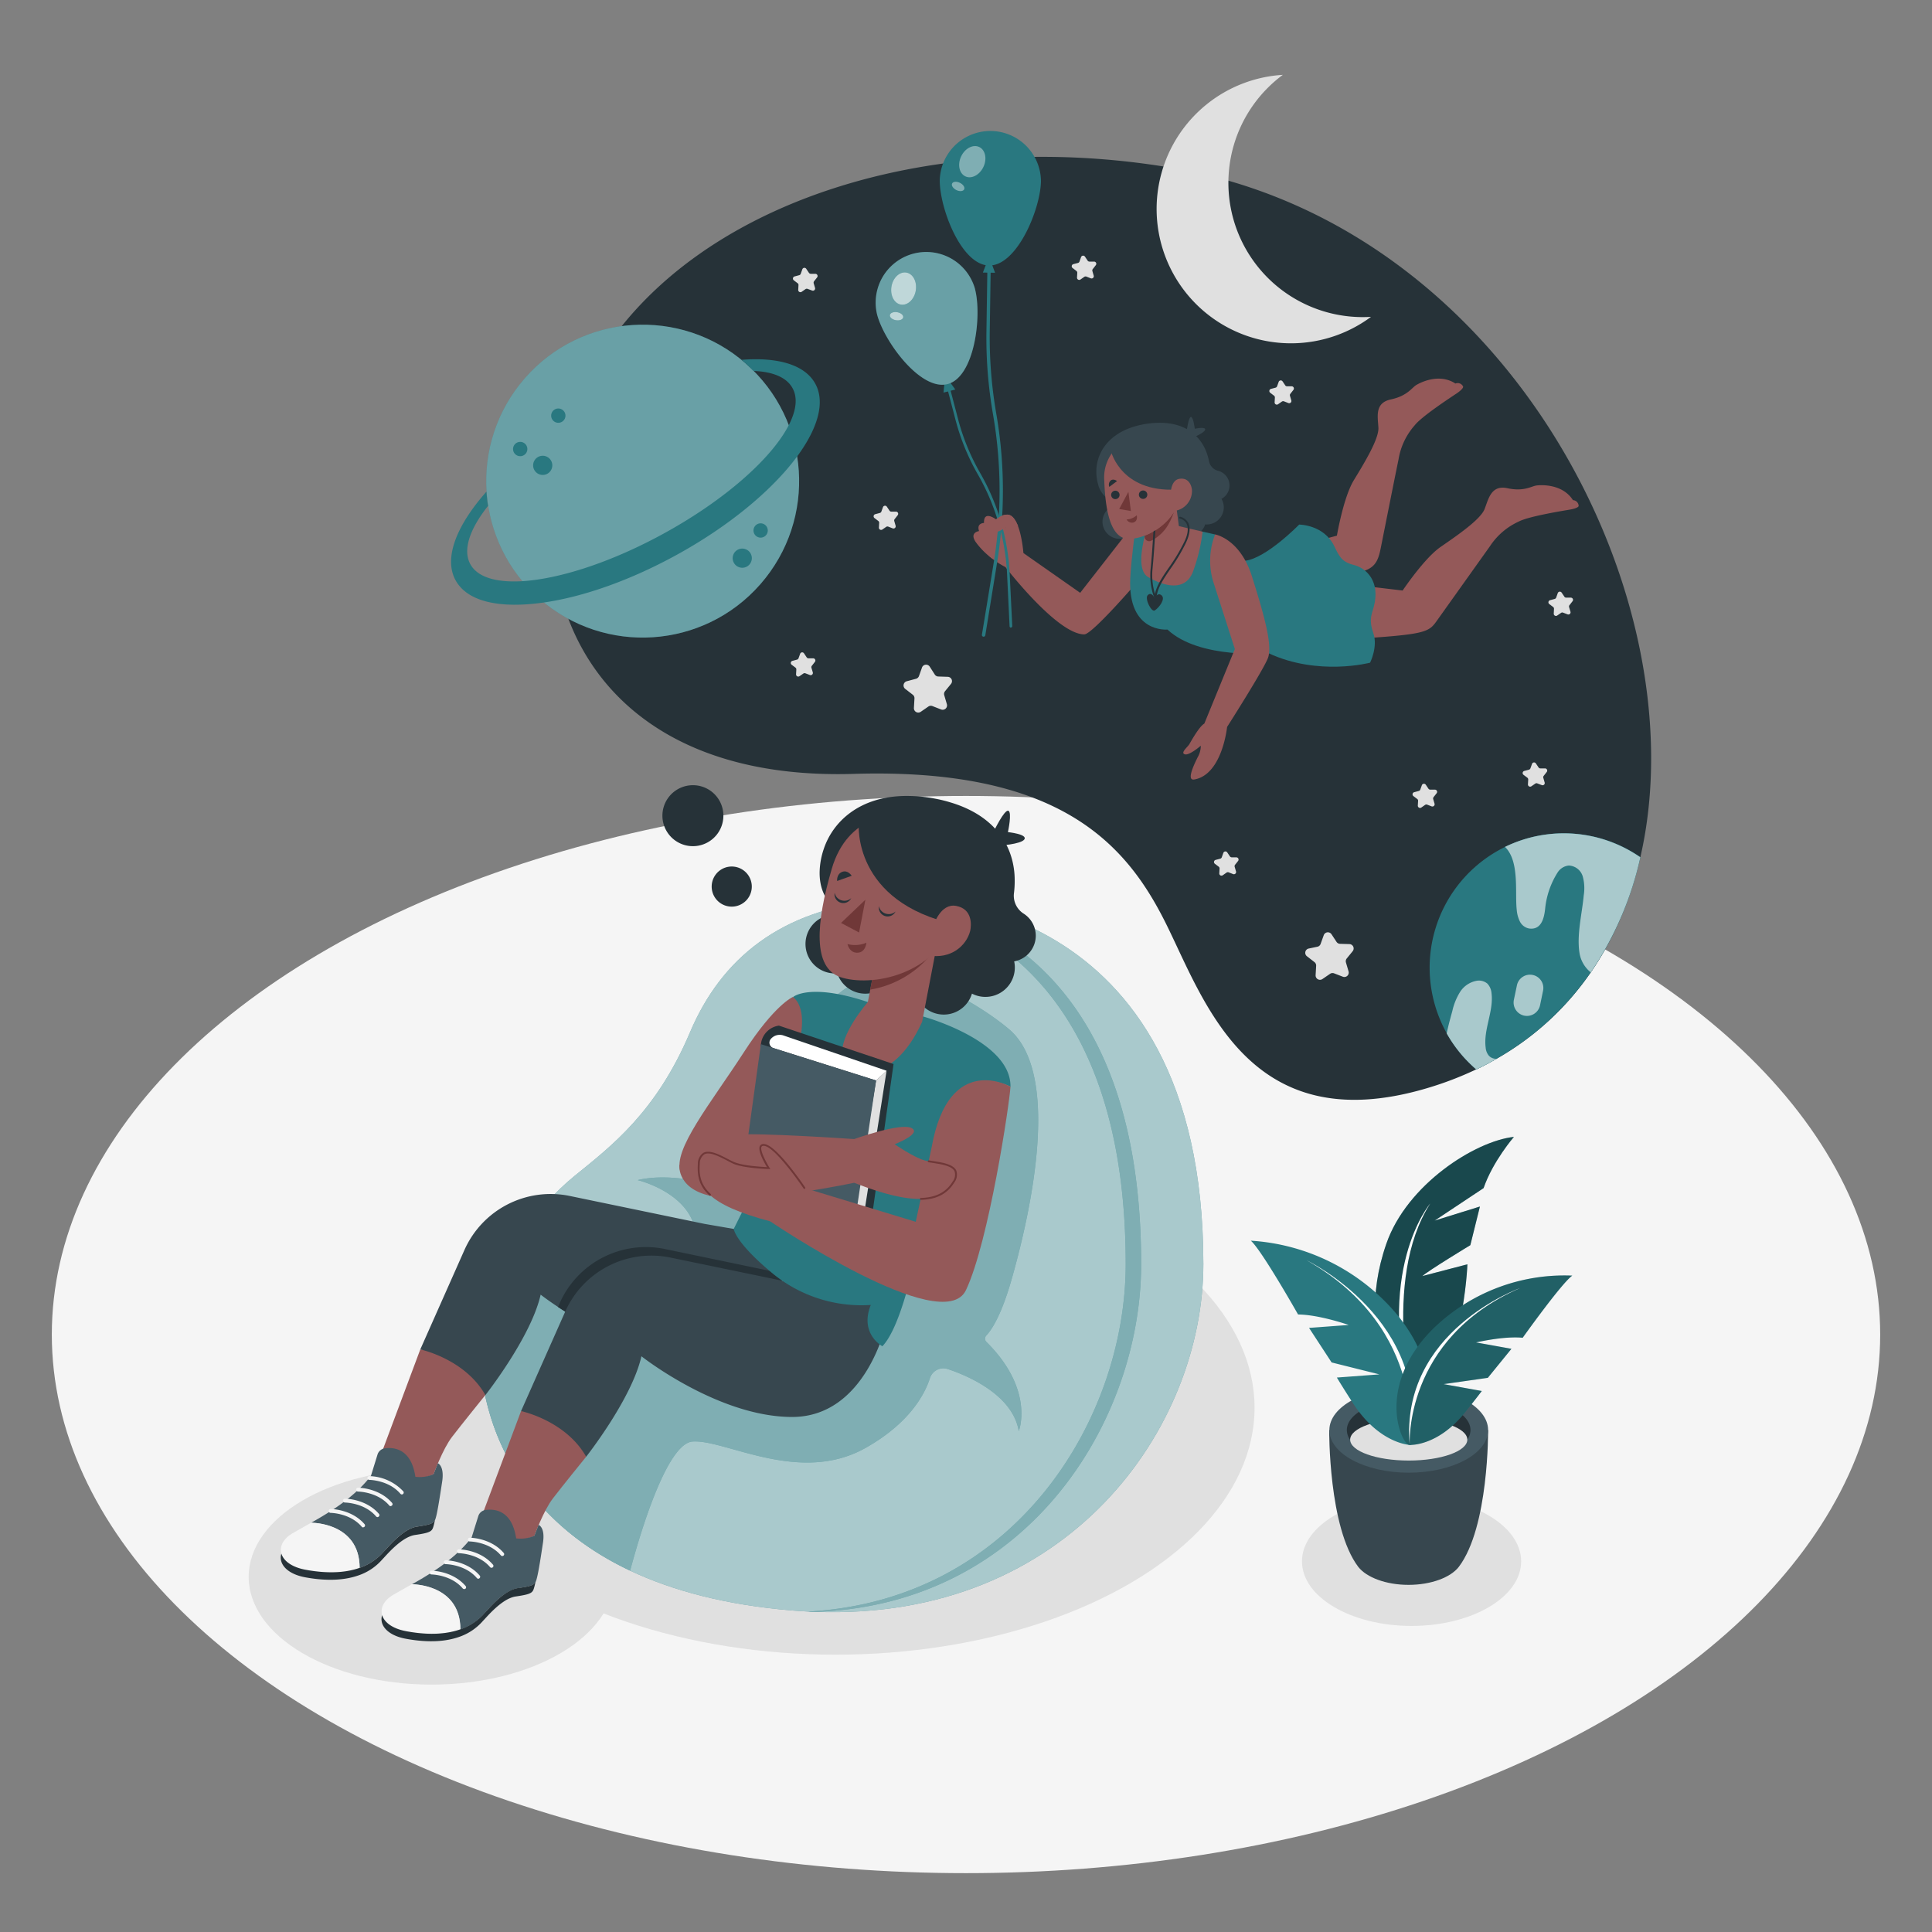 <svg xmlns="http://www.w3.org/2000/svg" viewBox="0 0 500 500"><rect x="0" y="0" width="500" height="500" fill="#808080" stroke="none"/><g id="freepik--Floor--inject-3"><ellipse cx="250" cy="345.38" rx="236.59" ry="139.39" style="fill:#f5f5f5"/></g><g id="freepik--Shadows--inject-3"><ellipse cx="111.68" cy="408.09" rx="47.32" ry="27.88" style="fill:#e0e0e0"/><ellipse cx="216.22" cy="364.33" rx="108.46" ry="63.9" style="fill:#e0e0e0"/><ellipse cx="365.31" cy="404.08" rx="28.36" ry="16.71" style="fill:#e0e0e0"/></g><g id="freepik--Plant--inject-3"><path d="M366,365.48s-16.71-16.31-7.2-43.64c5.33-15.31,23-26.55,33-27.61,0,0-5.45,6.28-7.85,13.25l-12.66,8.41L383,312.25l-2.48,10s-10.83,6.55-12.43,8l11.67-3.05S378.83,355.34,366,365.48Z" style="fill:#297880"/><path d="M366,365.48s-16.71-16.31-7.2-43.64c5.33-15.31,23-26.55,33-27.61,0,0-5.45,6.28-7.85,13.25l-12.66,8.41L383,312.25l-2.48,10s-10.83,6.55-12.43,8l11.67-3.05S378.83,355.34,366,365.48Z" style="opacity:.4"/><path d="M366,365.48s-8.65-34.13,4.14-54C370.15,311.44,355.15,329,366,365.48Z" style="fill:#fff"/><path d="M385.12,370.1l-20.43-.26h-.21L344,370.1s-.23,25.18,7.53,35.42h0c2.14,2.72,7.16,4.64,13,4.64s10.89-1.92,13-4.65C385.35,395.25,385.12,370.1,385.12,370.1Z" style="fill:#37474f"/><ellipse cx="364.58" cy="370.1" rx="20.54" ry="11.03" style="fill:#455a64"/><path d="M364.58,367.17c7.07,0,13.05,2.27,15.16,5.41a4.38,4.38,0,0,0,.82-2.48c0-4.36-7.15-7.89-16-7.89s-16,3.53-16,7.89a4.45,4.45,0,0,0,.82,2.48C351.53,369.44,357.51,367.17,364.58,367.17Z" style="fill:#263238"/><ellipse cx="364.58" cy="372.58" rx="15.16" ry="5.41" style="fill:#e0e0e0"/><path d="M364.83,373.94s-7.91-.3-14.7-10.82c-2.8-4.33-4.15-6.61-4.15-6.61l11-.82-12.36-3.09-5.84-8.94,10.26-.76s-7.64-2.67-13.1-2.71c0,0-9.46-16.72-12.23-19.1a53.64,53.64,0,0,1,37.38,18.57C376.68,358.06,367.14,374.41,364.83,373.94Z" style="fill:#297880"/><path d="M364.83,373.94s4.95-29.82-26.64-47.76C338.19,326.18,371,341.94,364.83,373.94Z" style="fill:#fff"/><path d="M364.83,373.94s7.17.47,14.29-8.38c2.94-3.64,4.37-5.57,4.37-5.57l-9.88-1.78,11.44-1.63,6.11-7.51L382,347.42s7.14-1.69,12.07-1.21c0,0,10.11-14.19,12.84-16.08a48.68,48.68,0,0,0-35.48,13.24C355.64,358.5,362.71,374.15,364.83,373.94Z" style="fill:#297880"/><path d="M364.83,373.94s7.17.47,14.29-8.38c2.94-3.64,4.37-5.57,4.37-5.57l-9.88-1.78,11.44-1.63,6.11-7.51L382,347.42s7.14-1.69,12.07-1.21c0,0,10.11-14.19,12.84-16.08a48.68,48.68,0,0,0-35.48,13.24C355.64,358.5,362.71,374.15,364.83,373.94Z" style="opacity:.2"/><path d="M364.83,373.94s-1.66-27.37,28.54-40.58C393.37,333.36,362.3,344.49,364.83,373.94Z" style="fill:#fff"/></g><g id="freepik--Space--inject-3"><path d="M187.16,210.2a7.89,7.89,0,1,1-8.73-6.94A7.88,7.88,0,0,1,187.16,210.2Z" style="fill:#263238"/><path d="M194.53,228.86a5.19,5.19,0,1,1-5.75-4.57A5.19,5.19,0,0,1,194.53,228.86Z" style="fill:#263238"/><path d="M424.53,221.81c-5.49,23.86-19.24,43.87-42.47,54.94a87.12,87.12,0,0,1-12.75,4.87c-46.51,13.8-57.76-23.16-67.86-43.19s-27.33-39.77-80.52-38.15-77-28.33-78-61.7c-2-70.71,77.7-109.09,160.26-95.16C390.52,58.15,439.91,155,424.53,221.81Z" style="fill:#263238"/><circle cx="166.33" cy="124.51" r="40.49" transform="translate(-36.91 167.69) rotate(-48.81)" style="fill:#297880"/><circle cx="166.33" cy="124.51" r="40.49" transform="translate(-36.91 167.69) rotate(-48.81)" style="fill:#fff;opacity:.3"/><path d="M211,99.31c-2.7-4.94-9.74-6.93-19.11-6.19A38.49,38.49,0,0,1,195,96c5,.19,8.58,1.65,10.11,4.46,1.39,2.52.94,5.85-1,9.61-4.41,8.57-16.54,19.39-32.54,28.12-13.53,7.39-26.84,11.64-36.42,12.22-6.7.39-11.58-1-13.44-4.42-2-3.69-.15-9.09,4.6-15.07-.1-.58-.18-1.18-.24-1.77s-.13-1.27-.18-1.91c-7.78,8.78-11.1,17.23-8,22.91s11.61,7.38,22.83,5.78c10-1.43,22-5.56,34.09-12.16,13.95-7.61,25.1-17,31.45-25.59C211.66,110.87,213.63,104.1,211,99.31Z" style="fill:#297880"/><path d="M136.47,116a1.85,1.85,0,1,1-3.68.42,1.85,1.85,0,0,1,3.68-.42Z" style="fill:#297880"/><path d="M146.33,107.36a1.85,1.85,0,1,1-2.05-1.63A1.86,1.86,0,0,1,146.33,107.36Z" style="fill:#297880"/><path d="M198.69,137.08a1.85,1.85,0,1,1-2.05-1.63A1.85,1.85,0,0,1,198.69,137.08Z" style="fill:#297880"/><path d="M142.92,120.15a2.48,2.48,0,1,1-2.75-2.18A2.48,2.48,0,0,1,142.92,120.15Z" style="fill:#297880"/><path d="M194.56,144.18a2.48,2.48,0,1,1-2.74-2.19A2.48,2.48,0,0,1,194.56,144.18Z" style="fill:#297880"/><path d="M320,59.2a34.77,34.77,0,0,1,12-39.83A34.77,34.77,0,1,0,354.82,82,34.78,34.78,0,0,1,320,59.2Z" style="fill:#e0e0e0"/><path d="M240.6,172.51l1.32,2.06a1.12,1.12,0,0,0,.92.51l2.44.08a1.12,1.12,0,0,1,.84,1.83l-1.55,1.9a1.13,1.13,0,0,0-.21,1l.69,2.35a1.13,1.13,0,0,1-1.49,1.37l-2.28-.89a1.13,1.13,0,0,0-1,.12l-2,1.38a1.13,1.13,0,0,1-1.76-1l.14-2.43a1.12,1.12,0,0,0-.44-1l-1.93-1.49a1.13,1.13,0,0,1,.4-2l2.36-.63a1.13,1.13,0,0,0,.78-.71l.82-2.3A1.13,1.13,0,0,1,240.6,172.51Z" style="fill:#e0e0e0"/><path d="M344.56,241.74l1.32,2a1.13,1.13,0,0,0,.91.52l2.45.07a1.13,1.13,0,0,1,.83,1.84l-1.54,1.89a1.16,1.16,0,0,0-.21,1l.69,2.35a1.13,1.13,0,0,1-1.49,1.36l-2.28-.88a1.1,1.1,0,0,0-1,.12l-2,1.37a1.13,1.13,0,0,1-1.76-1l.14-2.44a1.13,1.13,0,0,0-.44-.95l-1.93-1.5a1.13,1.13,0,0,1,.4-2L341,245a1.12,1.12,0,0,0,.77-.71l.83-2.3A1.13,1.13,0,0,1,344.56,241.74Z" style="fill:#e0e0e0"/><path d="M208.09,169.11l.67,1a.57.57,0,0,0,.47.26l1.23,0a.57.57,0,0,1,.43.93l-.78,1a.57.57,0,0,0-.11.52l.35,1.18a.57.57,0,0,1-.76.69l-1.15-.44a.56.56,0,0,0-.53.06l-1,.69a.57.57,0,0,1-.89-.5l.07-1.23a.58.58,0,0,0-.22-.49l-1-.75a.57.57,0,0,1,.21-1l1.19-.32a.56.56,0,0,0,.39-.36l.42-1.16A.56.56,0,0,1,208.09,169.11Z" style="fill:#e0e0e0"/><path d="M229.53,131.15l.67,1a.55.55,0,0,0,.46.26l1.24,0a.57.57,0,0,1,.42.93l-.78,1a.54.54,0,0,0-.1.52l.34,1.18a.57.57,0,0,1-.75.7l-1.15-.45a.56.56,0,0,0-.53.06l-1,.69a.57.57,0,0,1-.89-.5l.07-1.23a.55.55,0,0,0-.22-.48l-1-.76a.57.57,0,0,1,.2-1l1.2-.32a.56.56,0,0,0,.39-.36l.42-1.16A.57.57,0,0,1,229.53,131.15Z" style="fill:#e0e0e0"/><path d="M280.8,66.44l.67,1a.56.56,0,0,0,.46.26l1.24,0a.57.57,0,0,1,.42.93l-.78,1a.55.55,0,0,0-.1.52l.34,1.19a.57.57,0,0,1-.75.69l-1.15-.45a.61.61,0,0,0-.53.06l-1,.7a.57.57,0,0,1-.89-.5l.07-1.24a.61.61,0,0,0-.22-.48l-1-.76a.57.57,0,0,1,.2-1l1.2-.31a.58.58,0,0,0,.39-.36l.41-1.16A.57.57,0,0,1,280.8,66.44Z" style="fill:#e0e0e0"/><path d="M331.94,98.72l.67,1a.59.59,0,0,0,.46.26l1.23,0a.57.57,0,0,1,.43.93l-.78,1a.58.58,0,0,0-.11.52l.35,1.19a.57.57,0,0,1-.76.69l-1.15-.45a.6.6,0,0,0-.52.06l-1,.7a.57.57,0,0,1-.89-.5l.07-1.24a.58.58,0,0,0-.22-.48l-1-.76a.57.57,0,0,1,.21-1l1.19-.31a.59.59,0,0,0,.39-.36l.42-1.17A.57.57,0,0,1,331.94,98.72Z" style="fill:#e0e0e0"/><path d="M208.67,69.59l.67,1a.61.61,0,0,0,.47.27l1.23,0a.58.58,0,0,1,.43.93l-.79,1a.6.6,0,0,0-.1.52l.35,1.19a.57.57,0,0,1-.76.69L209,74.76a.59.59,0,0,0-.53.06l-1,.7a.57.57,0,0,1-.89-.5l.07-1.24a.55.55,0,0,0-.22-.48l-1-.76a.57.57,0,0,1,.21-1l1.19-.32a.55.55,0,0,0,.39-.35l.42-1.17A.57.57,0,0,1,208.67,69.59Z" style="fill:#e0e0e0"/><path d="M317.62,220.62l.67,1a.63.63,0,0,0,.47.26l1.23,0a.58.58,0,0,1,.43.93l-.79,1a.6.6,0,0,0-.1.52l.35,1.19a.57.57,0,0,1-.76.69l-1.15-.45a.59.59,0,0,0-.53.06l-1,.7a.57.57,0,0,1-.89-.5l.07-1.24a.55.55,0,0,0-.22-.48l-1-.76a.57.57,0,0,1,.2-1l1.2-.31a.59.59,0,0,0,.39-.36l.42-1.17A.57.57,0,0,1,317.62,220.62Z" style="fill:#e0e0e0"/><path d="M397.5,197.6l.67,1a.55.55,0,0,0,.46.26l1.24,0a.57.57,0,0,1,.42.93l-.78,1a.54.54,0,0,0-.1.52l.34,1.18a.56.56,0,0,1-.75.69l-1.15-.44a.55.55,0,0,0-.53.06l-1,.69a.57.57,0,0,1-.89-.5l.07-1.23a.58.58,0,0,0-.22-.49l-1-.75a.57.57,0,0,1,.2-1l1.2-.32a.58.58,0,0,0,.39-.36l.42-1.16A.56.56,0,0,1,397.5,197.6Z" style="fill:#e0e0e0"/><path d="M404.18,153.41l.67,1a.54.54,0,0,0,.46.26l1.24,0a.57.57,0,0,1,.42.93l-.78,1a.57.57,0,0,0-.11.52l.35,1.18a.56.56,0,0,1-.75.69l-1.16-.44a.54.54,0,0,0-.52.06l-1,.69a.57.57,0,0,1-.89-.5l.06-1.23a.56.56,0,0,0-.22-.49l-1-.75a.57.57,0,0,1,.2-1l1.19-.32a.58.58,0,0,0,.4-.36l.41-1.16A.57.57,0,0,1,404.18,153.41Z" style="fill:#e0e0e0"/><path d="M369,203.1l.67,1a.57.57,0,0,0,.47.26l1.23,0a.57.57,0,0,1,.43.93l-.79,1a.6.6,0,0,0-.1.52l.35,1.18a.58.58,0,0,1-.76.7l-1.15-.45a.56.56,0,0,0-.53.06l-1,.7a.58.58,0,0,1-.89-.51l.07-1.23a.55.55,0,0,0-.22-.48l-1-.76a.57.57,0,0,1,.21-1l1.19-.32a.56.56,0,0,0,.39-.36l.42-1.16A.57.57,0,0,1,369,203.1Z" style="fill:#e0e0e0"/><path d="M424.53,221.81a86,86,0,0,1-12.85,29.83A73.35,73.35,0,0,1,387.32,274q-2.55,1.49-5.26,2.77a34.77,34.77,0,0,1,42.47-54.94Z" style="fill:#297880"/><path d="M424.53,221.81a86,86,0,0,1-12.85,29.83,8,8,0,0,1-2.87-4.81c-.84-4.71.63-10.37,1.06-15.12a11.54,11.54,0,0,0-.26-4.9A3.94,3.94,0,0,0,406,224a3.88,3.88,0,0,0-2.88,1.78,21.42,21.42,0,0,0-3.24,9.42c-.25,2.3-.93,5.56-4.18,5.09a3.37,3.37,0,0,1-2.35-1.8,8.2,8.2,0,0,1-.81-2.93c-.31-2.64,0-6.31-.39-9.67-.29-2.66-1-5.11-2.66-6.71a34.73,34.73,0,0,1,35,2.67Z" style="fill:#297880"/><path d="M424.53,221.81a86,86,0,0,1-12.85,29.83,8,8,0,0,1-2.87-4.81c-.84-4.71.63-10.37,1.06-15.12a11.54,11.54,0,0,0-.26-4.9A3.94,3.94,0,0,0,406,224a3.88,3.88,0,0,0-2.88,1.78,21.42,21.42,0,0,0-3.24,9.42c-.25,2.3-.93,5.56-4.18,5.09a3.37,3.37,0,0,1-2.35-1.8,8.2,8.2,0,0,1-.81-2.93c-.31-2.64,0-6.31-.39-9.67-.29-2.66-1-5.11-2.66-6.71a34.73,34.73,0,0,1,35,2.67Z" style="fill:#fff;opacity:.6"/><path d="M387.32,274q-2.55,1.49-5.26,2.77a34.53,34.53,0,0,1-7.65-9.32c.42-2.1,1-4.14,1.47-5.87a15.85,15.85,0,0,1,2-4.89,6.5,6.5,0,0,1,4.31-2.87,3.42,3.42,0,0,1,2.72.72A4.06,4.06,0,0,1,386,257c.61,4.71-2.12,9.39-1.51,14.12a3.72,3.72,0,0,0,.8,2.06A2.5,2.5,0,0,0,387.32,274Z" style="fill:#297880"/><path d="M387.32,274q-2.55,1.49-5.26,2.77a34.53,34.53,0,0,1-7.65-9.32c.42-2.1,1-4.14,1.47-5.87a15.85,15.85,0,0,1,2-4.89,6.5,6.5,0,0,1,4.31-2.87,3.42,3.42,0,0,1,2.72.72A4.06,4.06,0,0,1,386,257c.61,4.71-2.12,9.39-1.51,14.12a3.72,3.72,0,0,0,.8,2.06A2.5,2.5,0,0,0,387.32,274Z" style="fill:#fff;opacity:.6"/><path d="M399.34,256.41l-.78,3.76a3.47,3.47,0,0,1-4.09,2.68h0a3.47,3.47,0,0,1-2.68-4.09l.79-3.77a3.46,3.46,0,0,1,4.09-2.67h0A3.44,3.44,0,0,1,399.34,256.41Z" style="fill:#297880"/><path d="M399.34,256.41l-.78,3.76a3.47,3.47,0,0,1-4.09,2.68h0a3.47,3.47,0,0,1-2.68-4.09l.79-3.77a3.46,3.46,0,0,1,4.09-2.67h0A3.44,3.44,0,0,1,399.34,256.41Z" style="fill:#fff;opacity:.6"/></g><g id="freepik--character-2--inject-3"><path d="M293.65,132.23l-.37.14a4.42,4.42,0,1,0-2.16,6.85l.38-.15a4.42,4.42,0,1,0,2.15-6.84Z" style="fill:#37474f"/><path d="M258.66,135.07s-4.15-3.63-4,.27c0,0-2,0-1.28,2.1,0,0-2.6.33-.84,2.87a19.53,19.53,0,0,0,4.37,4.34l3.41-8.23Z" style="fill:#945959"/><path d="M291.92,137.56l-12.37,15.86-14.69-10.29s-.72-9.9-4.16-9.94-5.78,5-3.77,4.71a7,7,0,0,0,3.37-1.48l-4.4,7.42a20.56,20.56,0,0,0,4.31,2.91s13.35,17.4,20.4,17.43c2.09,0,14.13-14.06,14.13-14.06l.42-12.93Z" style="fill:#945959"/><path d="M342.18,139.63l3.81-1s1.69-9.93,4.36-14.32,6.54-10.7,6.38-13.62-1-6.42,3.23-7.32,5.4-3,6.53-3.7,6-3.15,10.17-.41a1.54,1.54,0,0,1,2,.8s.15.54-1.76,1.81-9.1,6-10.81,8.24a17.53,17.53,0,0,0-4.15,8.79c-1,4.8-3.85,19.19-4.57,22.78s-1.49,5.93-6.77,6.54S342.18,139.63,342.18,139.63Z" style="fill:#945959"/><path d="M355.51,151.94l7.49.89s5.6-8.37,9.83-11.29,10.34-7.09,11.39-9.82,1.71-6.27,5.94-5.36,6.16-.53,7.46-.71,6.79-.42,9.46,3.79a1.53,1.53,0,0,1,1.47,1.53s-.08.55-2.35.93S395.44,133.68,393,135a17.63,17.63,0,0,0-7.38,6.33c-2.85,4-11.36,15.95-13.48,18.92S369.88,164,355.74,165C350.44,165.41,355.51,151.94,355.51,151.94Z" style="fill:#945959"/><path d="M311.23,137.59l3.22.72s2.27,7.44,7.77,6.81,14-9.36,14-9.36,6.38,0,9.07,5.55c1.26,2.59,1.87,4.1,5.07,4.9s6.92,4.18,5.18,10.8c-.58,2.19-1.34,3.37-.12,6.87s-.84,7.62-.84,7.62-13.38,3.55-26.28-2.45c0,0-17.87,1.64-26.16-6.12,0,0-10.37,1-9.62-13.38.3-5.73,1.5-14,1.5-14Z" style="fill:#297880"/><path d="M318,124.42a3.92,3.92,0,0,0-2.8-2.59,3.19,3.19,0,0,1-2.31-2.48,13.68,13.68,0,0,0-.52-1.91,11.42,11.42,0,0,0-1.22-2.59c-2.25-3.6-6.24-5.59-11.6-5.42a18.91,18.91,0,0,0-2.2.17,22.54,22.54,0,0,0-4.46,1c-6.6,2.25-9.14,7.13-9.16,11.36v0a11.7,11.7,0,0,0,.43,3.28,6.56,6.56,0,0,0,2.21,3.59l16.88,5c-.62,1.24,8.42,4,8.37,1.85a4.42,4.42,0,0,0,4.5-6.58A3.92,3.92,0,0,0,318,124.42Z" style="fill:#37474f"/><path d="M312,134.26a3.83,3.83,0,1,1-4.25-3.38A3.83,3.83,0,0,1,312,134.26Z" style="fill:#37474f"/><path d="M311.23,137.59A45.14,45.14,0,0,1,308.72,148c-2,5.16-7.42,3.77-11.6,1.33-2.12-1.24-2-5.07-1.31-8.54.13-.73.29-1.46.46-2.14.62-2.45,1.31-4.32,1.31-4.32l4,1,.94.23Z" style="fill:#945959"/><path d="M307.11,111.55s.47-3.62,1.1-3.65,1,3.06,1,3.06,2.88-.63,2.68.25-3.48,2.17-3.48,2.17Z" style="fill:#37474f"/><polygon points="305.84 142.02 298.21 149.72 295.5 128.69 303.98 127.59 305.84 142.02" style="fill:#945959"/><path d="M303.79,132.57a18.08,18.08,0,0,1-1.28,2.91,10.58,10.58,0,0,1-4.6,4.47,1.17,1.17,0,0,1-1.64-1.33v0a16,16,0,0,0,5.3-3.35A14,14,0,0,0,303.79,132.57Z" style="fill:#703838"/><path d="M299,155a.24.24,0,0,1-.23-.14,16.92,16.92,0,0,1-1-7.56c.42-4,.8-10.76.8-10.83a.24.24,0,1,1,.48,0c0,.06-.38,6.81-.79,10.85a17.05,17.05,0,0,0,.64,6.39c.49-2.27,1.91-4.36,3.54-6.73a47.14,47.14,0,0,0,4-6.64c1-2,1.19-3.63.68-4.73a2.64,2.64,0,0,0-1.77-1.4.24.24,0,0,1-.17-.3.24.24,0,0,1,.29-.17,3.2,3.2,0,0,1,2.09,1.67c.57,1.23.34,3-.68,5.14a46.84,46.84,0,0,1-4,6.7c-1.81,2.66-3.38,4.95-3.59,7.5a.25.25,0,0,1-.21.22Z" style="fill:#263238"/><path d="M298.85,154.82s.68-1.65,1.76-.75-.57,3.12-1.74,3.9c-.89.58-2.68-3.07-1.85-3.93C298.06,153,298.85,154.82,298.85,154.82Z" style="fill:#263238"/><path d="M295.31,112.86a10.76,10.76,0,0,0-9.52,11.61c.3,8.52,1.9,14.95,6.33,15s14.1-4.38,14-15.44S298.45,112.46,295.31,112.86Z" style="fill:#945959"/><polygon points="292.03 127.29 292.67 132.25 289.65 131.73 292.03 127.29" style="fill:#703838"/><path d="M296.92,127.94a1.09,1.09,0,1,1-1.2-1A1.09,1.09,0,0,1,296.92,127.94Z" style="fill:#263238"/><path d="M289.74,128a1.09,1.09,0,1,1-1.21-1A1.09,1.09,0,0,1,289.74,128Z" style="fill:#263238"/><path d="M287.09,126l2-1.49s-.9-.75-1.65-.15A1.47,1.47,0,0,0,287.09,126Z" style="fill:#263238"/><path d="M291.56,134.44a4.34,4.34,0,0,0,2.63-1.08s.37,1.41-.79,1.84A1.57,1.57,0,0,1,291.56,134.44Z" style="fill:#703838"/><path d="M287.53,116.78s2.71,11.46,18.55,9.79c0,0,3.29-12.17-6.63-14.7S287.53,116.78,287.53,116.78Z" style="fill:#37474f"/><path d="M303,127.59s0-3.36,2.28-3.68c2.52-.36,3.13,2,3.2,2.91a5.23,5.23,0,0,1-4.83,5.44Z" style="fill:#945959"/><path d="M314.45,138.31s6.47,1.05,9.56,10.88,5.4,17.88,4.12,21.14-10.56,17.8-10.56,17.8-1.2,12.09-8.27,13.56c-.74.15-2.45.47.65-5.7a5.92,5.92,0,0,0,.81-3s-2.95,2.59-4.14,2.22.75-1.9,1.15-2.57,2.56-4.61,3.91-5.38l7.9-19.29-5.5-17.14a18.7,18.7,0,0,1,.37-12.48Z" style="fill:#945959"/><path d="M254.55,164.77h-.07a.43.43,0,0,1-.36-.5l3.08-18.81a115.62,115.62,0,0,0-.21-38.22,114.88,114.88,0,0,1-1.7-21.59l.38-25.24a.43.43,0,1,1,.86,0l-.38,25.24a115.72,115.72,0,0,0,1.69,21.43,116.29,116.29,0,0,1,.21,38.51L255,164.4A.43.43,0,0,1,254.55,164.77Z" style="fill:#297880"/><polygon points="255.32 68.06 254.37 70.54 257.52 70.59 256.59 68.08 255.32 68.06" style="fill:#297880"/><path d="M269.4,46.89c-.11,7.23-6.19,21.92-13.43,21.82s-12.87-15-12.76-22.21a13.1,13.1,0,0,1,26.19.39Z" style="fill:#297880"/><path d="M254.51,43.2c-1,2.1-3.09,3.2-4.68,2.44s-2.08-3.06-1.09-5.16,3.09-3.19,4.68-2.44S255.5,41.11,254.51,43.2Z" style="fill:#297880"/><path d="M249.53,49c-.25.52-1.16.61-2,.2s-1.38-1.17-1.13-1.7,1.15-.61,2-.2S249.78,48.46,249.53,49Z" style="fill:#297880"/><path d="M254.51,43.2c-1,2.1-3.09,3.2-4.68,2.44s-2.08-3.06-1.09-5.16,3.09-3.19,4.68-2.44S255.5,41.11,254.51,43.2Z" style="fill:#fff;opacity:.4"/><path d="M249.53,49c-.25.52-1.16.61-2,.2s-1.38-1.17-1.13-1.7,1.15-.61,2-.2S249.78,48.46,249.53,49Z" style="fill:#fff;opacity:.4"/><path d="M261.64,162.44a.37.37,0,0,1-.36-.35l-.65-13.53a57.47,57.47,0,0,0-7.54-25.74,57.75,57.75,0,0,1-5.81-14.19l-4.5-17.17A.37.37,0,0,1,243,91a.36.36,0,0,1,.44.26l4.5,17.17a56.85,56.85,0,0,0,5.74,14,58.17,58.17,0,0,1,7.63,26.06l.66,13.53a.38.38,0,0,1-.35.39Z" style="fill:#297880"/><polygon points="244.43 98.96 244.18 101.6 247.23 100.81 245.66 98.63 244.43 98.96" style="fill:#297880"/><path d="M252.33,74.79c1.83,7-.1,22.78-7.09,24.61s-16.41-11-18.25-18a13.1,13.1,0,0,1,25.34-6.64Z" style="fill:#297880"/><path d="M252.33,74.79c1.83,7-.1,22.78-7.09,24.61s-16.41-11-18.25-18a13.1,13.1,0,0,1,25.34-6.64Z" style="fill:#fff;opacity:.3"/><path d="M237,75.23c-.4,2.28-2.12,3.9-3.86,3.6s-2.82-2.4-2.43-4.69,2.12-3.9,3.86-3.6S237.39,72.94,237,75.23Z" style="fill:#297880"/><path d="M233.75,82.13c-.1.57-.95.9-1.9.74s-1.64-.76-1.55-1.33.95-.9,1.9-.74S233.85,81.56,233.75,82.13Z" style="fill:#297880"/><path d="M237,75.23c-.4,2.28-2.12,3.9-3.86,3.6s-2.82-2.4-2.43-4.69,2.12-3.9,3.86-3.6S237.39,72.94,237,75.23Z" style="fill:#fff;opacity:.7"/><path d="M233.75,82.13c-.1.57-.95.9-1.9.74s-1.64-.76-1.55-1.33.95-.9,1.9-.74S233.85,81.56,233.75,82.13Z" style="fill:#fff;opacity:.7"/><path d="M260.7,133.19c-3.44,0-5.78,5-3.77,4.71a7,7,0,0,0,3-1.18l.4-.3,3.16-.23C262.83,134.52,261.94,133.2,260.7,133.19Z" style="fill:#945959"/></g><g id="freepik--character-1--inject-3"><path d="M311.43,327.15c0,42.22-34.77,92.3-100.29,90-.64,0-1.29,0-1.93-.08q-2-.1-4.11-.27c-69.43-5.72-80.85-48.34-80.85-67.67s15.08-37.2,24.46-44.82,21.09-16.4,29.88-37.19c8-18.9,23.47-31.88,49.22-34.09l2.29-.17c1.86-.11,3.79-.17,5.75-.17C235.85,232.68,311.43,230.49,311.43,327.15Z" style="fill:#297880"/><path d="M311.43,327.15c0,42.22-34.77,92.3-100.29,90-.64,0-1.29,0-1.93-.08q-2-.1-4.11-.27c-69.43-5.72-80.85-48.34-80.85-67.67s15.08-37.2,24.46-44.82,21.09-16.4,29.88-37.19c8-18.9,23.47-31.88,49.22-34.09l2.29-.17c1.86-.11,3.79-.17,5.75-.17C235.85,232.68,311.43,230.49,311.43,327.15Z" style="fill:#fff;opacity:.6"/><path d="M295.33,327.15c0,40.42-29.14,88.05-84.19,90-.64,0-1.29,0-1.93-.08,53.71-3,82.12-50,82.12-89.91,0-79.84-47.12-92.23-63.52-94.13-1.51-.18-2.76-.27-3.69-.31.7,0,1.41,0,2.14,0a37.28,37.28,0,0,1,3.84.17C244.63,234.09,295.33,244.33,295.33,327.15Z" style="fill:#297880"/><path d="M295.33,327.15c0,40.42-29.14,88.05-84.19,90-.64,0-1.29,0-1.93-.08,53.71-3,82.12-50,82.12-89.91,0-79.84-47.12-92.23-63.52-94.13-1.51-.18-2.76-.27-3.69-.31.7,0,1.41,0,2.14,0a37.28,37.28,0,0,1,3.84.17C244.63,234.09,295.33,244.33,295.33,327.15Z" style="fill:#fff;opacity:.4"/><path d="M261.83,331c3.93-13.81,13.59-52.58-.69-64.64-5.74-4.84-13.2-9-20.06-12.22A22.69,22.69,0,0,0,212,263l-26.34,43.92s-11.54-3.69-20.63-1.51c0,0,11.84,2.81,14.57,11.62,0,0-38.49,3.16-45.6,19.84-2.9,6.79-6.26,13.86-9.22,19.85,2.08,15.15,10.91,36.82,38.3,49.76,2.46-9.22,9.42-32.91,16.15-33.41,8.36-.63,27.63,11.27,44.72,1.68,11.37-6.38,15.34-13.83,16.72-18.1a3.64,3.64,0,0,1,4.61-2.34c6,2,16.87,7,18.38,16.06,0,0,4.22-10.62-8.39-23.1a1.18,1.18,0,0,1,0-1.66C256.56,344.25,259.11,340.57,261.83,331Z" style="fill:#297880"/><path d="M261.83,331c3.93-13.81,13.59-52.58-.69-64.64-5.74-4.84-13.2-9-20.06-12.22A22.69,22.69,0,0,0,212,263l-26.34,43.92s-11.54-3.69-20.63-1.51c0,0,11.84,2.81,14.57,11.62,0,0-38.49,3.16-45.6,19.84-2.9,6.79-6.26,13.86-9.22,19.85,2.08,15.15,10.91,36.82,38.3,49.76,2.46-9.22,9.42-32.91,16.15-33.41,8.36-.63,27.63,11.27,44.72,1.68,11.37-6.38,15.34-13.83,16.72-18.1a3.64,3.64,0,0,1,4.61-2.34c6,2,16.87,7,18.38,16.06,0,0,4.22-10.62-8.39-23.1a1.18,1.18,0,0,1,0-1.66C256.56,344.25,259.11,340.57,261.83,331Z" style="fill:#fff;opacity:.4"/><path d="M108.77,349.23l-9.72,26s3.22,10.77,13.16,6.32c0,0,2.31-6.47,4.79-9.7s8.62-10.83,8.62-10.83S125.72,350.23,108.77,349.23Z" style="fill:#945959"/><path d="M182.33,316.74l-34.89-7.23a24.41,24.41,0,0,0-27.25,14l-11.42,25.72s11.53,2.42,16.85,11.82c0,0,11.83-15,14.3-26,0,0,19.88,15.7,39,15.7,22.61,0,24.29-24,24.29-24l-2.69-6.86Z" style="fill:#37474f"/><path d="M172.1,323.25a24.39,24.39,0,0,0-27.25,14l-.43,1c6.94,4.59,20.9,12.52,34.48,12.52,15.06,0,24.29-13.28,23.51-21.21Z" style="fill:#263238"/><path d="M113.32,378.69c-.28.67-1.11,2.82-1.11,2.82a8.83,8.83,0,0,1-4.71.68c-1.08-7.3-5.56-7.69-7.93-7.36a2.31,2.31,0,0,0-1.87,1.61L96,381.94c-4.31,5.58-10.52,9.35-15.48,12.15h0s12.54-.17,12.54,11.68a14.56,14.56,0,0,0,6.35-4.3c1-1.06,4.94-5.86,8.53-6.38,4.41-.65,4.51-1,4.94-2.64s1.12-6.15,1.58-9.19C115,379.31,113.32,378.69,113.32,378.69Z" style="fill:#455a64"/><path d="M80.51,394.09h0c-1.87,1.05-3.57,2-4.91,2.78-4.9,3-3.54,8.07,3.48,9.38,6.37,1.18,10.85.62,14-.48C93.05,393.92,80.51,394.09,80.51,394.09Z" style="fill:#f5f5f5"/><path d="M107.93,395.09c-3.59.52-7.48,5.32-8.53,6.38a14.56,14.56,0,0,1-6.35,4.3c-3.12,1.1-7.6,1.66-14,.48-3.57-.67-5.67-2.31-6.23-4.16-.78,2.53,1.33,5.21,6.14,6.11,6.27,1.16,10.69.6,13.76-.47A14.24,14.24,0,0,0,99,403.51c1-1,4.87-5.74,8.41-6.26,4.34-.63,4.44-1,4.86-2.58.09-.33.19-.77.29-1.26C112.15,394.27,111.3,394.59,107.93,395.09Z" style="fill:#263238"/><path d="M94,395.3a.5.5,0,0,1-.37-.17c-3-3.54-8-3.6-8.07-3.6a.49.49,0,0,1,0-1h0c.22,0,5.46.06,8.8,3.94a.49.49,0,0,1-.37.8Z" style="fill:#f5f5f5"/><path d="M97.71,392.63a.5.5,0,0,1-.37-.17c-3-3.55-8-3.6-8.07-3.6a.49.49,0,0,1,0-1h0c.23,0,5.47.06,8.81,3.94a.48.48,0,0,1-.06.68A.47.47,0,0,1,97.71,392.63Z" style="fill:#f5f5f5"/><path d="M101.12,389.8a.5.5,0,0,1-.37-.17c-3-3.54-8-3.61-8.07-3.61a.48.48,0,0,1,0-1h0c.22,0,5.46.06,8.8,3.94a.49.49,0,0,1-.36.8Z" style="fill:#f5f5f5"/><path d="M104,386.76a.51.51,0,0,1-.37-.17c-3-3.54-8-3.6-8.07-3.6a.49.49,0,0,1-.48-.49.48.48,0,0,1,.49-.48,12.48,12.48,0,0,1,8.8,3.94.49.49,0,0,1-.37.8Z" style="fill:#f5f5f5"/><path d="M134.85,365.18l-9.72,26s3.22,10.78,13.16,6.32c0,0,2.31-6.46,4.79-9.7S151.7,377,151.7,377,151.8,366.18,134.85,365.18Z" style="fill:#945959"/><path d="M208.41,332.68l-34.89-7.22a24.4,24.4,0,0,0-27.25,14l-11.42,25.73S146.38,367.6,151.7,377c0,0,11.83-15,14.3-26,0,0,19.88,15.71,39,15.71s24.29-24,24.29-24l-2.69-6.86Z" style="fill:#37474f"/><path d="M139.4,394.64c-.29.67-1.11,2.81-1.11,2.81a8.83,8.83,0,0,1-4.71.68c-1.08-7.3-5.56-7.68-7.93-7.35a2.29,2.29,0,0,0-1.87,1.6l-1.72,5.51c-4.3,5.57-10.51,9.35-15.47,12.14h0s12.54-.17,12.54,11.68a14.56,14.56,0,0,0,6.35-4.29c1-1.06,4.94-5.86,8.53-6.39,4.41-.65,4.51-1,4.94-2.63.47-1.8,1.12-6.15,1.58-9.19C141.12,395.26,139.4,394.64,139.4,394.64Z" style="fill:#455a64"/><path d="M106.59,410h0c-1.87,1.05-3.57,2-4.91,2.78-4.91,3-3.55,8.07,3.48,9.38,6.37,1.19,10.85.62,14-.48C119.13,409.86,106.59,410,106.59,410Z" style="fill:#f5f5f5"/><path d="M134,411c-3.59.53-7.48,5.33-8.53,6.39a14.56,14.56,0,0,1-6.35,4.29c-3.12,1.1-7.6,1.67-14,.48-3.57-.66-5.67-2.31-6.23-4.15-.78,2.53,1.33,5.21,6.14,6.1,6.27,1.16,10.69.61,13.76-.47a14.26,14.26,0,0,0,6.25-4.21c1-1,4.87-5.74,8.41-6.26,4.34-.63,4.43-1,4.86-2.58.09-.34.19-.77.29-1.27C138.23,410.21,137.38,410.54,134,411Z" style="fill:#263238"/><path d="M120.12,411.25a.5.5,0,0,1-.37-.17c-3-3.54-8-3.61-8.07-3.61a.48.48,0,0,1-.48-.48.49.49,0,0,1,.48-.49h0c.23,0,5.47.07,8.81,3.95a.49.49,0,0,1,0,.68A.51.51,0,0,1,120.12,411.25Z" style="fill:#f5f5f5"/><path d="M123.79,408.58a.5.5,0,0,1-.37-.17c-3-3.55-8-3.61-8.07-3.61a.49.49,0,0,1,0-1h0c.22,0,5.46.07,8.8,3.95a.47.47,0,0,1-.05.68A.47.47,0,0,1,123.79,408.58Z" style="fill:#f5f5f5"/><path d="M127.19,405.74a.44.44,0,0,1-.36-.17c-3-3.53-8-3.6-8.07-3.6a.49.49,0,1,1,0-1h0c.22,0,5.46.06,8.8,3.94a.48.48,0,0,1,0,.68A.47.47,0,0,1,127.19,405.74Z" style="fill:#f5f5f5"/><path d="M130,402.7a.49.49,0,0,1-.37-.16c-3-3.54-8-3.61-8.07-3.61a.48.48,0,0,1-.48-.48.49.49,0,0,1,.48-.49h0c.22,0,5.46.06,8.8,3.94a.48.48,0,0,1-.37.8Z" style="fill:#f5f5f5"/><path d="M205.23,258s-4.65,1.85-12.73,14.33c-8.5,13.15-18.54,25.33-16.35,31l19.8-9.75,10.94-24.25S209.87,260.51,205.23,258Z" style="fill:#945959"/><path d="M224.6,259.33l14.31,3.74s22.78,6.21,22.6,18.16c0,0-16-8.51-19.77,16.29,0,0-5.3,42.48-13.38,50.89,0,0-6-3.2-3-10.69a36.24,36.24,0,0,1-25.55-8.27c-9.63-8-9.92-11.41-9.92-11.41l8.67-17.39s-11.43-18.23,8.36-31.25c0,0,2.25-8.16-1.66-11.36C205.23,258,209.52,254.3,224.6,259.33Z" style="fill:#297880"/><path d="M257.17,215.2s2.72-5.69,3.77-5.38-.09,5.53-.09,5.53,5.07.52,4.27,1.85-6.88,1.68-6.88,1.68Z" style="fill:#263238"/><path d="M268.06,242.17a6.78,6.78,0,0,0-3.2-5.76,5.49,5.49,0,0,1-2.44-5.32,24.7,24.7,0,0,0,.18-3.4,20.63,20.63,0,0,0-.6-4.91c-1.75-7.11-7.22-12.52-16.1-15.14a34.92,34.92,0,0,0-3.69-.91,39.33,39.33,0,0,0-7.85-.74c-12.05.12-18.84,6.76-21.16,13.69a.43.43,0,0,0,0,0,20,20,0,0,0-1.07,5.6c-.19,4.67,1.69,7.08,1.69,7.08l25,17.24a7.62,7.62,0,1,0,12.72,7.55,7.61,7.61,0,0,0,10.93-8.35A6.79,6.79,0,0,0,268.06,242.17Z" style="fill:#263238"/><path d="M224,241.83c-.24,0-.47,0-.71,0A7.62,7.62,0,1,0,216,251.92c.23,0,.46,0,.7,0a7.62,7.62,0,1,0,7.22-10Z" style="fill:#263238"/><polygon points="238.64 264.46 221.98 272.97 228.88 237.03 243.37 239.81 238.64 264.46" style="fill:#945959"/><path d="M225.22,256.11a25.83,25.83,0,0,0,17.13-11l1-5.31L228.88,237Z" style="fill:#703838"/><path d="M237.13,211c-5.5-1.06-17.77-.24-21.88,13.88s-4.95,25.53,2.26,28,25.48.43,31.36-17.74S242.49,212,237.13,211Z" style="fill:#945959"/><polygon points="223.96 232.85 222.33 241.33 217.66 238.86 223.96 232.85" style="fill:#703838"/><path d="M229.52,236.52a2.58,2.58,0,0,1-2.05-2,2.28,2.28,0,0,0,4.3,1.37A2.56,2.56,0,0,1,229.52,236.52Z" style="fill:#263238"/><path d="M218,233.06a2.58,2.58,0,0,1-2-2,2.28,2.28,0,0,0,4.3,1.37A2.57,2.57,0,0,1,218,233.06Z" style="fill:#263238"/><path d="M216.65,228l3.77-1.35s-1-1.6-2.49-1S216.65,228,216.65,228Z" style="fill:#263238"/><path d="M219.33,244.32a7.49,7.49,0,0,0,4.89-.35s-.15,2.51-2.29,2.59S219.33,244.32,219.33,244.32Z" style="fill:#703838"/><path d="M222.25,213.2s-1.74,20.26,25.13,26.06c0,0,11.95-18.16-2.94-27.67S222.25,213.2,222.25,213.2Z" style="fill:#263238"/><path d="M241.69,239.25s1.78-5.52,5.72-4.81c4.33.78,4,5,3.67,6.5-1,3.84-5,7.37-10.83,6.31Z" style="fill:#945959"/><path d="M224.6,259.33S217,268,218.07,273.24s12.72,8.47,20.57-8.78Z" style="fill:#945959"/><path d="M196.91,270.23l.06-.32a5.43,5.43,0,0,1,4.62-4.48h0l29.66,9.94-6.47,45.69-30-11Z" style="fill:#263238"/><polygon points="229.45 277.11 226.73 279.63 219.67 322.19 222.52 321.11 229.45 277.11" style="fill:#e0e0e0"/><path d="M199.48,268.89h0a3,3,0,0,1,3.28-.91l26.69,9.13-2.72,2.52-26.57-8.39A1.47,1.47,0,0,1,199.48,268.89Z" style="fill:#fff"/><polygon points="196.91 270.23 226.73 279.63 220.1 323.84 191.16 311.86 196.91 270.23" style="fill:#455a64"/><path d="M239.34,300.33c-2.88-.8-7.8-4.2-7.8-4.2s7.14-2.75,4.35-4.2-14.83,2.86-14.83,2.86-24.16-1.67-30.91-1.14-14.31,7.87-14.31,7.87-.87,6.86,9.95,8.31,35.27-3.73,35.27-3.73c15.82,6.23,22.57,4.91,25.65-.14S242.22,301.12,239.34,300.33Z" style="fill:#945959"/><path d="M261.51,281.23s-15.91-9.17-20.37,15.53L237,316.2l-28.86-8.77s-7.15-10.6-10.25-11.08,1,6,1,6-6-.18-8.77-1.24-8.77-5.72-9.28.17,2.05,10.45,18.48,14.8c0,0,44.74,30.31,50.67,17.8S261.27,285.53,261.51,281.23Z" style="fill:#945959"/><path d="M183.78,309.46a.27.27,0,0,1-.17-.06c-2.38-2.2-3.26-4.64-3-8.18a3.35,3.35,0,0,1,1.41-2.86c1.59-.88,4.17.46,6.23,1.53.73.38,1.42.74,2,.95,2.29.87,6.8,1.14,8.24,1.21-.71-1.18-2.53-4.41-1.79-5.55a1.15,1.15,0,0,1,1.25-.39c3.17.5,10.13,10.75,10.42,11.19a.23.23,0,0,1-.06.33.24.24,0,0,1-.34-.06c-.07-.11-7.13-10.52-10.09-11-.39-.07-.65,0-.77.18-.53.8,1,3.74,2,5.4l.25.39h-.46c-.24,0-6.05-.19-8.85-1.26a20.85,20.85,0,0,1-2-1c-2-1-4.41-2.29-5.78-1.54a2.93,2.93,0,0,0-1.16,2.48c-.29,3.38.55,5.7,2.81,7.78a.24.24,0,0,1,0,.34A.27.27,0,0,1,183.78,309.46Z" style="fill:#703838"/><path d="M238.28,310.52a.25.25,0,0,1,0-.49c3.87-.09,6.56-1.46,8.23-4.19a2.94,2.94,0,0,0,.54-2.68c-.66-1.43-3.38-1.85-5.56-2.19-.42-.06-.82-.12-1.18-.19a.24.24,0,0,1,.08-.48l1.17.19c2.3.36,5.16.81,5.93,2.46a3.35,3.35,0,0,1-.57,3.14c-1.76,2.89-4.58,4.33-8.63,4.43Z" style="fill:#703838"/></g></svg>
